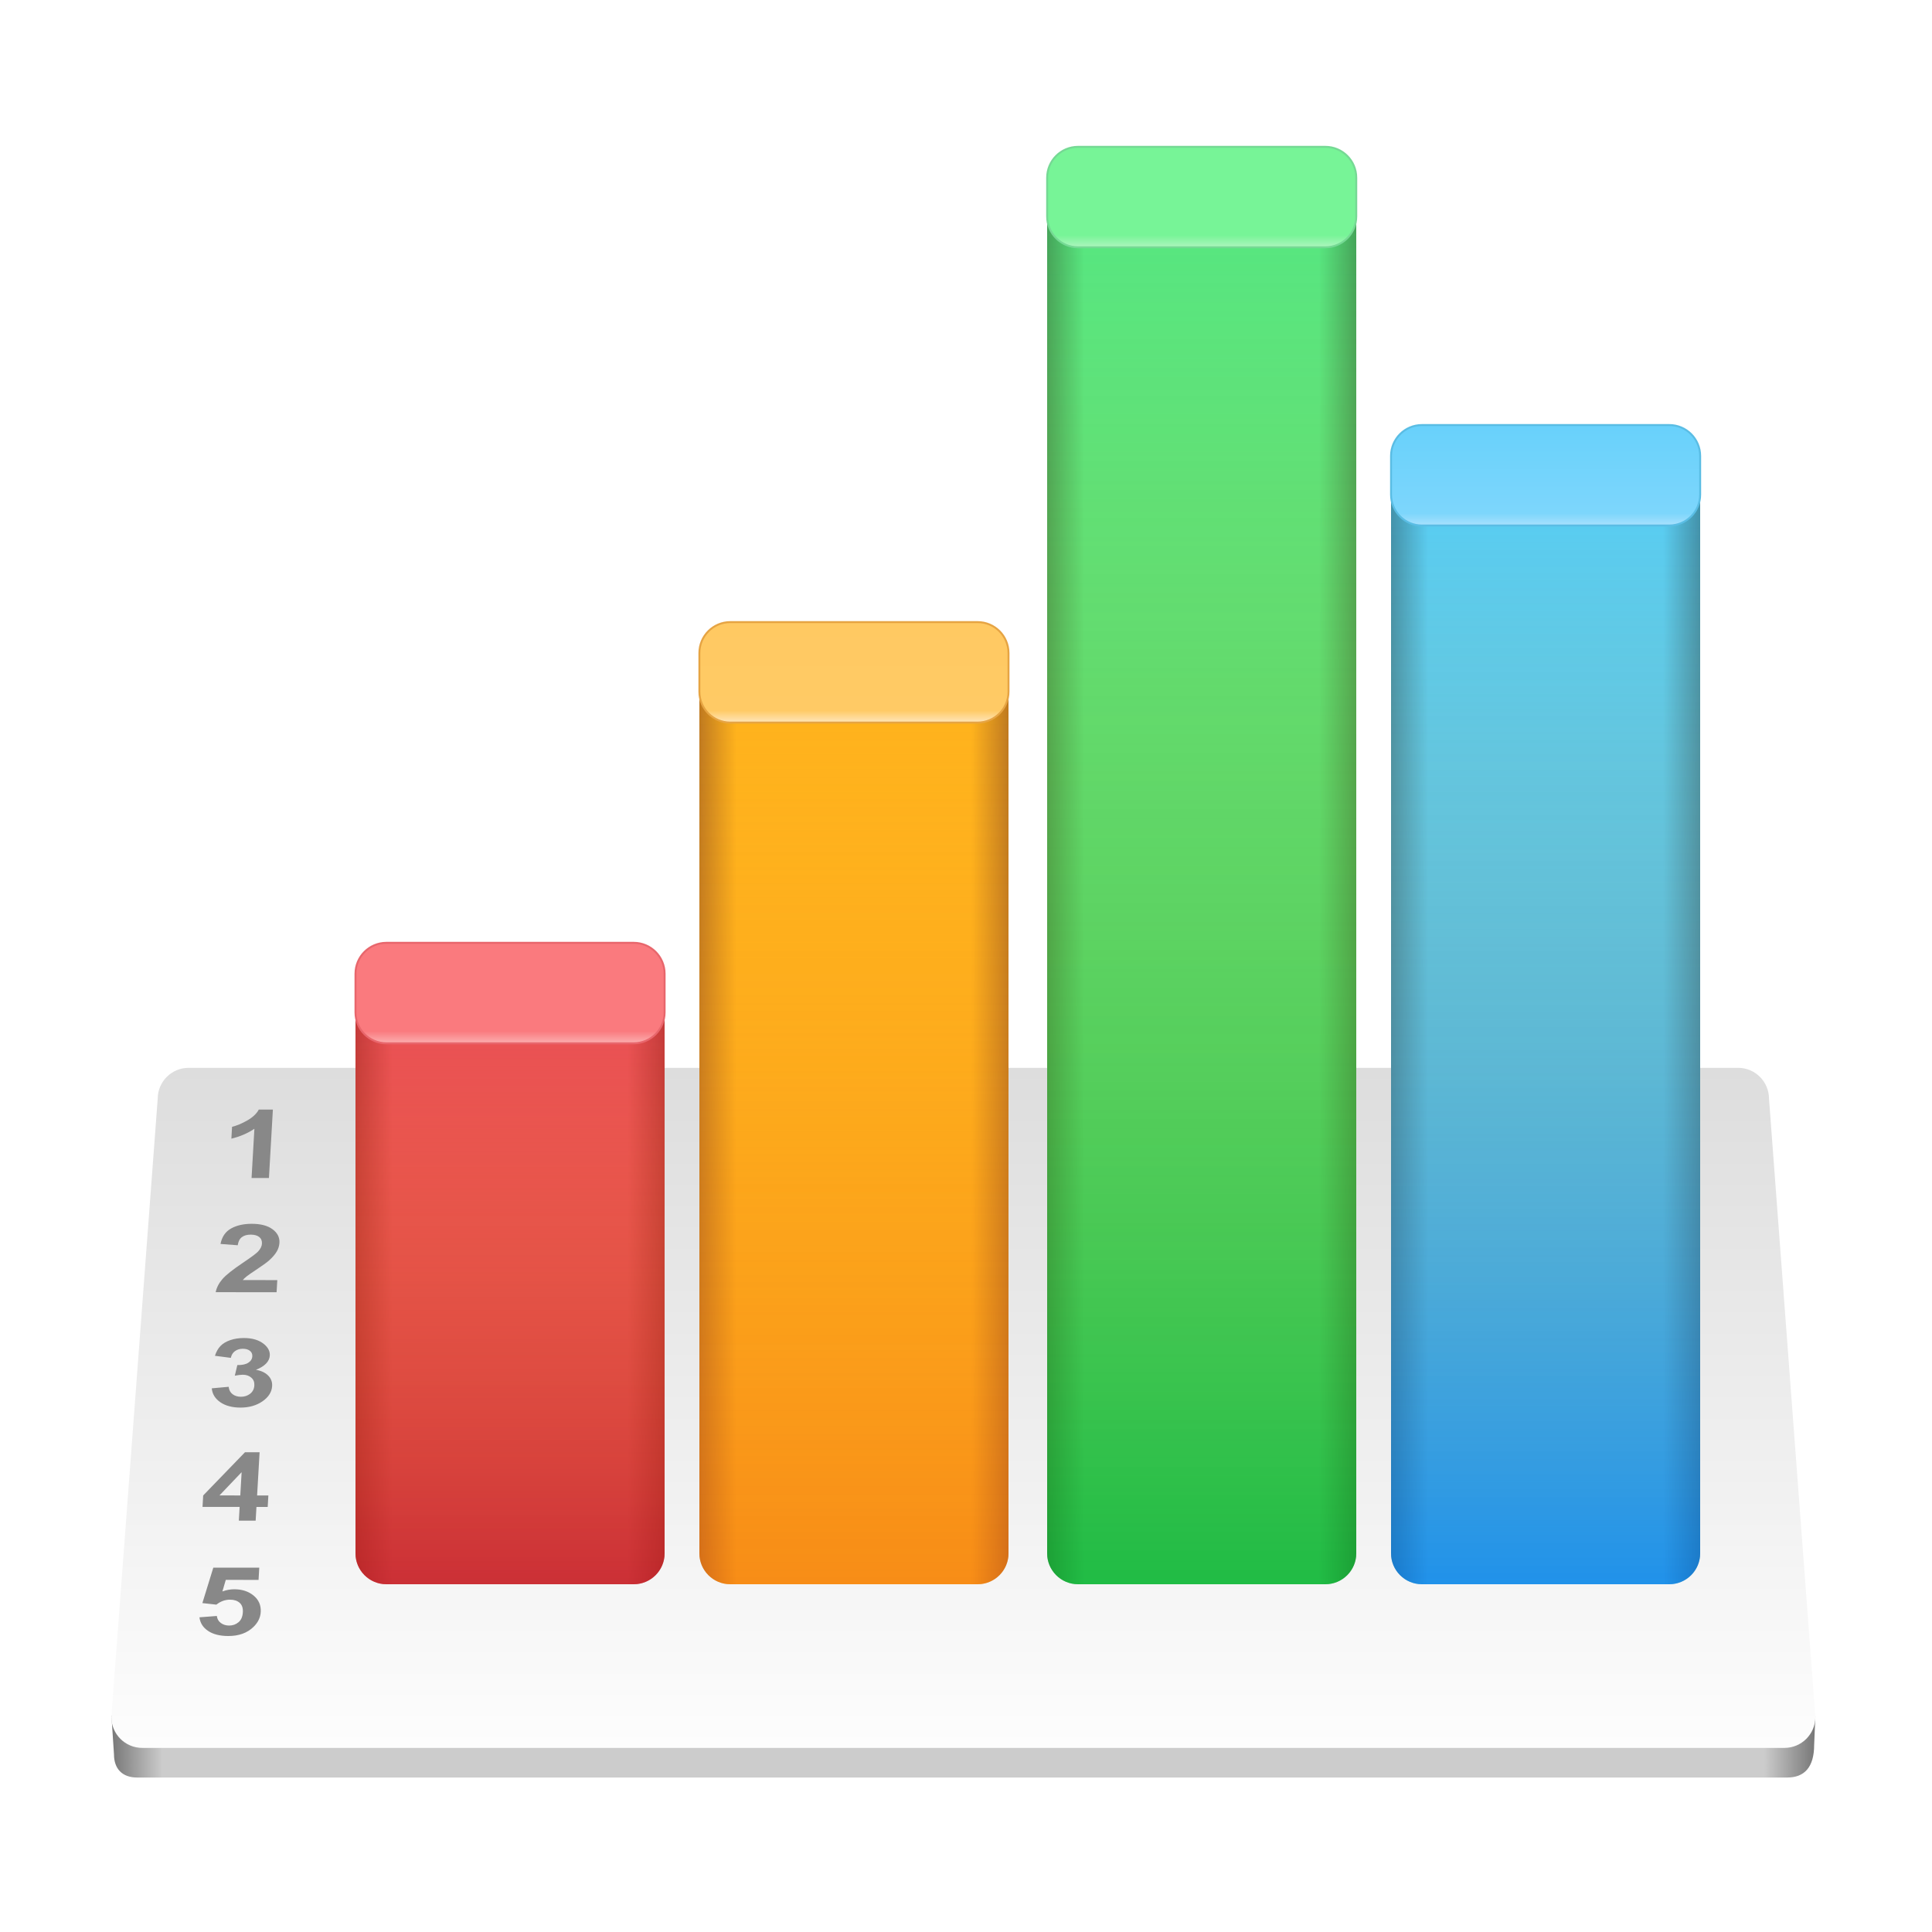 
<svg xmlns="http://www.w3.org/2000/svg" viewBox="0 0 500 500">
	<defs>
		<filter x="-6.1%" y="-3.9%" width="112.1%" height="113.2%" filterUnits="objectBoundingBox" id="filter-1">
			<feOffset dx="0" dy="3" in="SourceAlpha" result="numbersShadowOffsetOuter1"></feOffset>
			<feGaussianBlur stdDeviation="2" in="numbersShadowOffsetOuter1" result="numbersShadowBlurOuter1"></feGaussianBlur>
			<feColorMatrix values="0 0 0 0 0   0 0 0 0 0   0 0 0 0 0  0 0 0 0.5 0" type="matrix" in="numbersShadowBlurOuter1" result="numbersShadowMatrixOuter1"></feColorMatrix>
			<feMerge>
				<feMergeNode in="numbersShadowMatrixOuter1"></feMergeNode>
				<feMergeNode in="SourceGraphic"></feMergeNode>
			</feMerge>
		</filter>
		<filter x="-6.1%" y="-3.9%" width="112.1%" height="113.2%" filterUnits="objectBoundingBox" id="filter-2">
			<feOffset dx="0" dy="5" in="SourceAlpha" result="numbersShadowOffsetOuter2"></feOffset>
			<feGaussianBlur stdDeviation="5" in="numbersShadowOffsetOuter2" result="numbersShadowBlurOuter2"></feGaussianBlur>
			<feColorMatrix values="0 0 0 0 0   0 0 0 0 0   0 0 0 0 0  0 0 0 0.5 0" type="matrix" in="numbersShadowBlurOuter2" result="numbersShadowMatrixOuter2"></feColorMatrix>
			<feMerge>
				<feMergeNode in="numbersShadowMatrixOuter2"></feMergeNode>
				<feMergeNode in="SourceGraphic"></feMergeNode>
			</feMerge>
		</filter>
		<linearGradient id="nsvgid_1_" gradientUnits="userSpaceOnUse" x1="28.842" y1="447.017" x2="469.816" y2="447.017">
			<stop  offset="0" style="stop-color:#777777"/>
			<stop  offset="0.03" style="stop-color:#CCCCCC"/>
			<stop  offset="0.97" style="stop-color:#CCCCCC"/>
			<stop  offset="1" style="stop-color:#777777"/>
		</linearGradient>
		<linearGradient id="nsvgid_2_" gradientUnits="userSpaceOnUse" x1="249.316" y1="447.356" x2="249.316" y2="271.356">
			<stop  offset="0" style="stop-color:#FDFDFD"/>
			<stop  offset="1" style="stop-color:#DDDDDD"/>
		</linearGradient>
		<linearGradient id="l1_4_" gradientUnits="userSpaceOnUse" x1="181" y1="282.5" x2="261" y2="282.5">
			<stop  offset="0" style="stop-color:#BC7720"/>
			<stop  offset="0.12" style="stop-color:#FFB31D"/>
			<stop  offset="0.88" style="stop-color:#FFB31D"/>
			<stop  offset="1" style="stop-color:#BC7720"/>
		</linearGradient>
		<linearGradient id="l2_4_" gradientUnits="userSpaceOnUse" x1="221" y1="158" x2="221" y2="407">
			<stop  offset="0" style="stop-color:#FFB31D;stop-opacity:0"/>
			<stop  offset="1" style="stop-color:#F06611;stop-opacity:0.5"/>
		</linearGradient>
		<linearGradient id="l3_4_" gradientUnits="userSpaceOnUse" x1="221" y1="158" x2="221" y2="184">
			<stop  offset="0" style="stop-color:#FFC962"/>
			<stop  offset="0.88" style="stop-color:#FFCA65"/>
			<stop  offset="1" style="stop-color:#FFE6BB"/>
		</linearGradient>
		<linearGradient id="l1_5_" gradientUnits="userSpaceOnUse" x1="92" y1="324" x2="172" y2="324">
			<stop  offset="0" style="stop-color:#C0323C"/>
			<stop  offset="0.12" style="stop-color:#E94A59"/>
			<stop  offset="0.88" style="stop-color:#E94A59"/>
			<stop  offset="1" style="stop-color:#C0323C"/>
		</linearGradient>
		<linearGradient id="l2_5_" gradientUnits="userSpaceOnUse" x1="132" y1="241" x2="132" y2="407">
			<stop  offset="0" style="stop-color:#FFB31D;stop-opacity:0"/>
			<stop  offset="1" style="stop-color:#B71E1E;stop-opacity:0.6"/>
		</linearGradient>
		<linearGradient id="l3_5_" gradientUnits="userSpaceOnUse" x1="132" y1="241" x2="132" y2="267">
			<stop  offset="0" style="stop-color:#FA7A7E"/>
			<stop  offset="0.88" style="stop-color:#FA7A7E"/>
			<stop  offset="1" style="stop-color:#FBAFB0"/>
		</linearGradient>
		<linearGradient id="l1_6_" gradientUnits="userSpaceOnUse" x1="271" y1="221" x2="351" y2="221">
			<stop  offset="0" style="stop-color:#3FA45C"/>
			<stop  offset="0.12" style="stop-color:#51E884"/>
			<stop  offset="0.88" style="stop-color:#51E884"/>
			<stop  offset="1" style="stop-color:#3FA45C"/>
		</linearGradient>
		<linearGradient id="l2_6_" gradientUnits="userSpaceOnUse" x1="311" y1="35" x2="311" y2="407">
			<stop  offset="0" style="stop-color:#FFB31D;stop-opacity:0"/>
			<stop  offset="1" style="stop-color:#009E1B;stop-opacity:0.6"/>
		</linearGradient>
		<linearGradient id="l3_6_" gradientUnits="userSpaceOnUse" x1="311" y1="35" x2="311" y2="61">
			<stop  offset="0" style="stop-color:#77F497"/>
			<stop  offset="0.88" style="stop-color:#77F497"/>
			<stop  offset="1" style="stop-color:#ADF5BE"/>
		</linearGradient>
		<linearGradient id="l1_7_" gradientUnits="userSpaceOnUse" x1="360" y1="257" x2="440" y2="257">
			<stop  offset="0" style="stop-color:#3A90B0"/>
			<stop  offset="0.12" style="stop-color:#52CEFB"/>
			<stop  offset="0.88" style="stop-color:#52CEFB"/>
			<stop  offset="1" style="stop-color:#3A90B0"/>
		</linearGradient>
		<linearGradient id="l2_7_" gradientUnits="userSpaceOnUse" x1="400" y1="107" x2="400" y2="407">
			<stop  offset="0" style="stop-color:#FFB31D;stop-opacity:0"/>
			<stop  offset="1" style="stop-color:#006ADF;stop-opacity:0.6"/>
		</linearGradient>
		<linearGradient id="l3_7_" gradientUnits="userSpaceOnUse" x1="400" y1="107" x2="400" y2="133">
			<stop  offset="0" style="stop-color:#68D1FB"/>
			<stop  offset="0.88" style="stop-color:#7DD6FC"/>
			<stop  offset="1" style="stop-color:#A9E1FD"/>
		</linearGradient>
	</defs>
	<g id="plate" filter="url(#filter-2)">
		<path fill="url(#nsvgid_1_)" d="M469.816,439.209l-0.316,7.339c0,5.893-2.582,8.475-7,8.475h-427c-3.869,0-6-2.271-6-6l-0.658-10.012 L469.816,439.209z"/>
		<path fill="url(#nsvgid_2_)" d="M469.816,439.355c0,4.418-3.582,8-8,8h-425c-4.418,0-8-3.582-8-8l12-160c0-4.418,3.582-8,8-8h401 c4.418,0,8,3.582,8,8L469.816,439.355z"/>
	</g>
	<g id="orange" filter="url(#filter-1)">
		<path id="l1" fill="url(#l1_4_)" d="M261,399c0,4.418-3.582,8-8,8h-64c-4.418,0-8-3.582-8-8V166c0-4.418,3.582-8,8-8h64 c4.418,0,8,3.582,8,8V399z"/>
		<path id="l2" fill="url(#l2_4_)" d="M261,399c0,4.418-3.582,8-8,8h-64c-4.418,0-8-3.582-8-8V166c0-4.418,3.582-8,8-8h64 c4.418,0,8,3.582,8,8V399z"/>
		<path id="l3" fill="url(#l3_4_)" stroke="#E6A443" stroke-width="0.5" d="M261,176c0,4.418-3.582,8-8,8h-64 c-4.418,0-8-3.582-8-8v-10c0-4.418,3.582-8,8-8h64c4.418,0,8,3.582,8,8V176z"/>
	</g>
	<g id="red" filter="url(#filter-1)">
		<path id="l1_1_" fill="url(#l1_5_)" d="M172,399c0,4.418-3.582,8-8,8h-64c-4.418,0-8-3.582-8-8V249c0-4.418,3.582-8,8-8h64 c4.418,0,8,3.582,8,8V399z"/>
		<path id="l2_1_" fill="url(#l2_5_)" d="M172,399c0,4.418-3.582,8-8,8h-64c-4.418,0-8-3.582-8-8V249c0-4.418,3.582-8,8-8h64 c4.418,0,8,3.582,8,8V399z"/>
		<path id="l3_1_" fill="url(#l3_5_)" stroke="#E8666C" stroke-width="0.5" d="M172,259c0,4.418-3.582,8-8,8 h-64c-4.418,0-8-3.582-8-8v-10c0-4.418,3.582-8,8-8h64c4.418,0,8,3.582,8,8V259z"/>
	</g>
	<g id="green" filter="url(#filter-1)">
		<path id="l1_2_" fill="url(#l1_6_)" d="M351,399c0,4.418-3.582,8-8,8h-64c-4.418,0-8-3.582-8-8V43c0-4.418,3.582-8,8-8h64 c4.418,0,8,3.582,8,8V399z"/>
		<path id="l2_2_" fill="url(#l2_6_)" d="M351,399c0,4.418-3.582,8-8,8h-64c-4.418,0-8-3.582-8-8V43c0-4.418,3.582-8,8-8h64 c4.418,0,8,3.582,8,8V399z"/>
		<path id="l3_2_" fill="url(#l3_6_)" stroke="#75D994" stroke-width="0.5" d="M351,53c0,4.418-3.582,8-8,8 h-64c-4.418,0-8-3.582-8-8V43c0-4.418,3.582-8,8-8h64c4.418,0,8,3.582,8,8V53z"/>
	</g>
	<g id="blue" filter="url(#filter-1)">
		<path id="l1_3_" fill="url(#l1_7_)" d="M440,399c0,4.418-3.582,8-8,8h-64c-4.418,0-8-3.582-8-8V115c0-4.418,3.582-8,8-8h64 c4.418,0,8,3.582,8,8V399z"/>
		<path id="l2_3_" fill="url(#l2_7_)" d="M440,399c0,4.418-3.582,8-8,8h-64c-4.418,0-8-3.582-8-8V115c0-4.418,3.582-8,8-8h64 c4.418,0,8,3.582,8,8V399z"/>
		<path id="l3_3_" fill="url(#l3_7_)" stroke="#5ABDE4" stroke-width="0.5" d="M440,125c0,4.418-3.582,8-8,8 h-64c-4.418,0-8-3.582-8-8v-10c0-4.418,3.582-8,8-8h64c4.418,0,8,3.582,8,8V125z"/>
	</g>
	<g id="numbers">
		<path fill="#888888" d="M69.601,304.868l-4.497-0.004l0.733-12.737c-1.709,1.154-3.695,2.007-5.957,2.559l0.176-3.067 c1.19-0.288,2.497-0.833,3.92-1.639s2.421-1.744,2.995-2.819l3.649,0.003L69.601,304.868z"/>
		<path fill="#888888" d="M71.763,331.289l-0.181,3.14l-15.764-0.013c0.239-1.187,0.816-2.311,1.73-3.371 c0.915-1.063,2.682-2.47,5.301-4.225c2.109-1.418,3.407-2.379,3.895-2.883c0.659-0.697,1.008-1.388,1.047-2.069 c0.043-0.753-0.193-1.333-0.708-1.738c-0.516-0.405-1.248-0.607-2.198-0.608c-0.938-0.001-1.698,0.212-2.277,0.635 c-0.58,0.425-0.94,1.13-1.083,2.116l-4.461-0.34c0.374-1.86,1.288-3.193,2.743-4.003c1.455-0.81,3.238-1.213,5.351-1.211 c2.315,0.002,4.107,0.472,5.376,1.412c1.27,0.939,1.864,2.105,1.784,3.501c-0.046,0.794-0.279,1.549-0.698,2.267 c-0.421,0.717-1.064,1.469-1.931,2.254c-0.575,0.521-1.599,1.271-3.074,2.246c-1.475,0.978-2.412,1.627-2.809,1.947 c-0.397,0.319-0.722,0.632-0.974,0.937L71.763,331.289z"/>
		<path fill="#888888" d="M54.803,359.297l4.376-0.394c0.09,0.834,0.427,1.472,1.01,1.913c0.583,0.441,1.306,0.663,2.17,0.664 c0.928,0.001,1.725-0.265,2.391-0.793c0.665-0.528,1.023-1.241,1.075-2.139c0.049-0.851-0.216-1.525-0.796-2.021 c-0.58-0.499-1.307-0.747-2.182-0.748c-0.576,0-1.27,0.083-2.079,0.25l0.655-2.753c1.215,0.024,2.154-0.173,2.819-0.594 c0.664-0.42,1.016-0.979,1.056-1.676c0.034-0.595-0.173-1.067-0.622-1.421c-0.449-0.353-1.063-0.53-1.842-0.53 c-0.768-0.001-1.436,0.199-2.003,0.6c-0.567,0.401-0.932,0.985-1.093,1.755l-4.114-0.532c0.349-1.066,0.833-1.919,1.452-2.555 c0.617-0.637,1.458-1.138,2.519-1.501c1.062-0.364,2.237-0.546,3.528-0.545c2.209,0.002,3.95,0.533,5.222,1.592 c1.049,0.867,1.542,1.847,1.48,2.937c-0.089,1.548-1.286,2.781-3.59,3.702c1.332,0.217,2.378,0.703,3.142,1.457 c0.762,0.754,1.112,1.664,1.051,2.731c-0.089,1.547-0.917,2.865-2.484,3.955c-1.567,1.088-3.471,1.633-5.712,1.631 c-2.123-0.002-3.857-0.462-5.202-1.381C55.684,361.98,54.941,360.78,54.803,359.297z"/>
		<path fill="#888888" d="M61.812,393.54l0.204-3.548l-9.603-0.008l0.17-2.959l10.823-11.189l3.777,0.004l-0.644,11.186l2.913,0.002 l-0.171,2.971l-2.913-0.002l-0.204,3.548L61.812,393.54z M62.187,387.021l0.347-6.025l-5.74,6.021L62.187,387.021z"/>
		<path fill="#888888" d="M51.618,418.557l4.501-0.346c0.084,0.763,0.428,1.366,1.032,1.812s1.316,0.669,2.138,0.669 c0.939,0.001,1.75-0.284,2.435-0.857c0.684-0.572,1.059-1.437,1.125-2.591c0.062-1.082-0.214-1.895-0.828-2.438 c-0.615-0.54-1.439-0.812-2.475-0.812c-1.291-0.001-2.473,0.427-3.546,1.284l-3.626-0.4l2.832-9.176l11.891,0.01l-0.182,3.164 l-8.482-0.007l-0.876,2.994c1.025-0.377,2.06-0.563,3.105-0.562c1.995,0.002,3.655,0.548,4.979,1.639 c1.324,1.092,1.936,2.509,1.836,4.248c-0.083,1.452-0.718,2.746-1.904,3.883c-1.615,1.555-3.778,2.331-6.488,2.329 c-2.166-0.002-3.906-0.44-5.222-1.315C52.548,421.209,51.8,420.032,51.618,418.557z"/>
	</g>
</svg>
